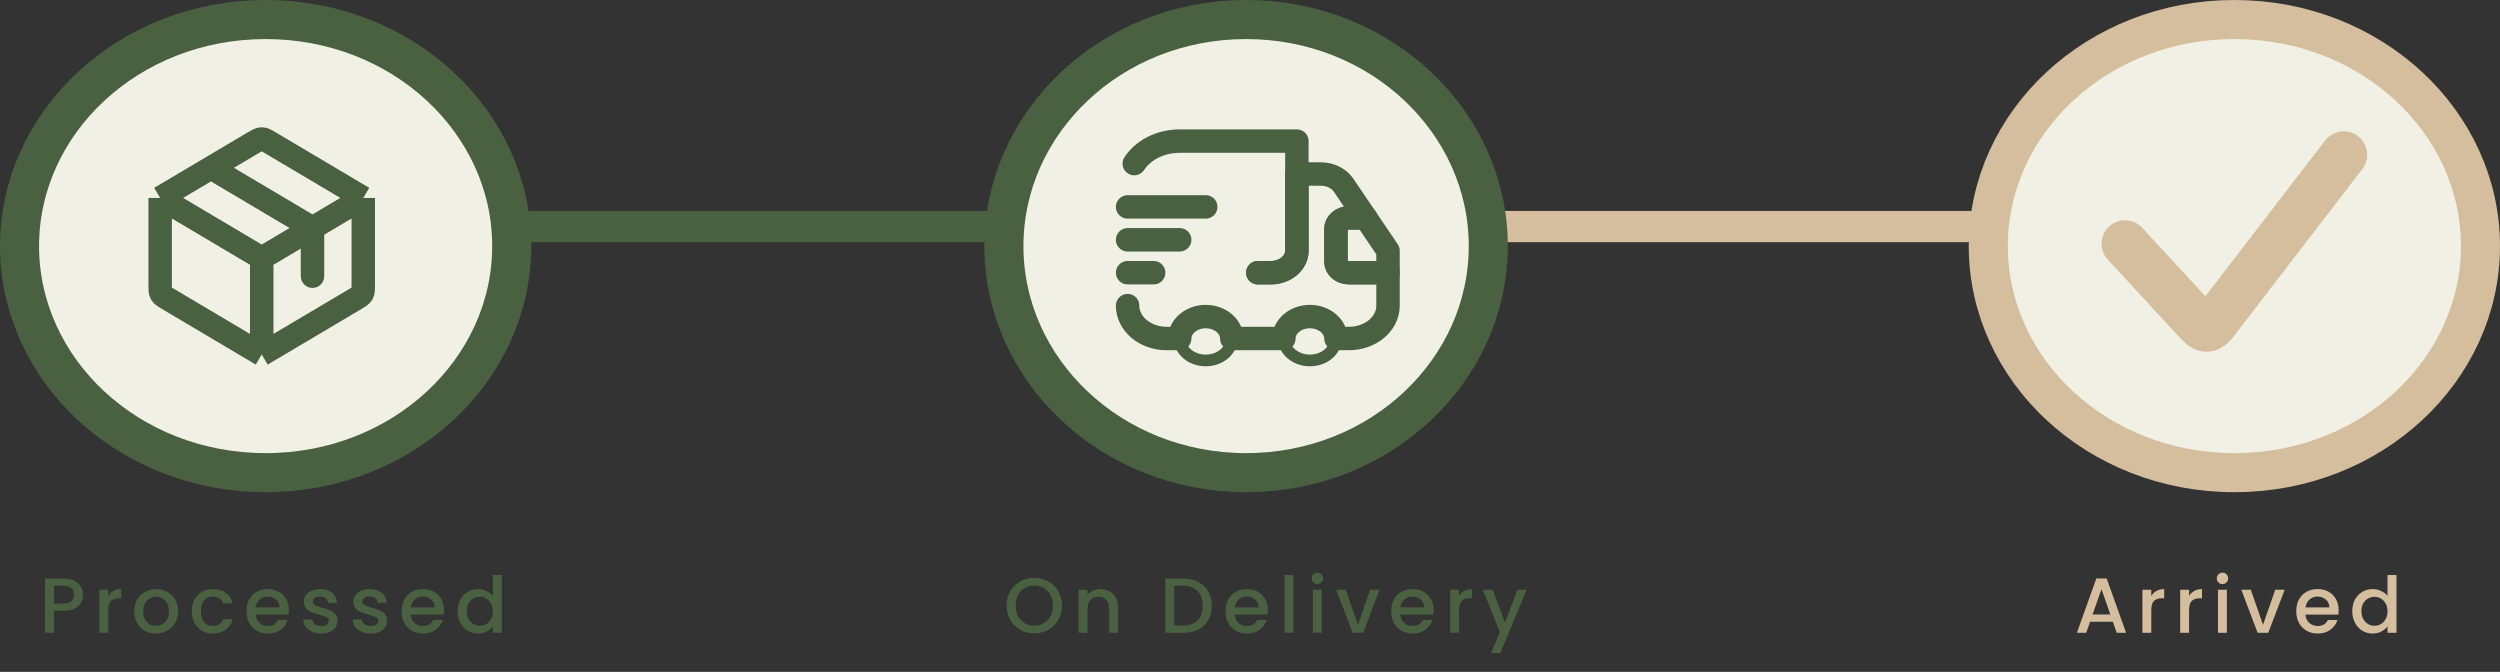 <svg width="320" height="86" viewBox="0 0 320 86" fill="none" xmlns="http://www.w3.org/2000/svg">
<rect x="0" y="0" width="320" height="86" fill="#333333" stroke="none"/>
<line x1="20" y1="29" x2="173" y2="29" stroke="#496041" stroke-width="4"/>
<line x1="147" y1="29" x2="299" y2="29" stroke="#D5BE9E" stroke-width="4"/>
<path d="M10.629 76.12C10.629 76.473 10.545 76.807 10.379 77.12C10.212 77.433 9.945 77.69 9.579 77.89C9.212 78.083 8.742 78.18 8.169 78.18H6.909V81H5.769V74.05H8.169C8.702 74.05 9.152 74.143 9.519 74.33C9.892 74.51 10.169 74.757 10.349 75.07C10.535 75.383 10.629 75.733 10.629 76.12ZM8.169 77.25C8.602 77.25 8.925 77.153 9.139 76.96C9.352 76.76 9.459 76.48 9.459 76.12C9.459 75.36 9.029 74.98 8.169 74.98H6.909V77.25H8.169ZM13.856 76.29C14.023 76.01 14.242 75.793 14.516 75.64C14.796 75.48 15.126 75.4 15.506 75.4V76.58H15.216C14.769 76.58 14.429 76.693 14.196 76.92C13.969 77.147 13.856 77.54 13.856 78.1V81H12.716V75.49H13.856V76.29ZM19.944 81.09C19.424 81.09 18.954 80.973 18.534 80.74C18.114 80.5 17.784 80.167 17.544 79.74C17.304 79.307 17.184 78.807 17.184 78.24C17.184 77.68 17.307 77.183 17.554 76.75C17.8 76.317 18.137 75.983 18.564 75.75C18.99 75.517 19.467 75.4 19.994 75.4C20.52 75.4 20.997 75.517 21.424 75.75C21.85 75.983 22.187 76.317 22.434 76.75C22.68 77.183 22.804 77.68 22.804 78.24C22.804 78.8 22.677 79.297 22.424 79.73C22.17 80.163 21.824 80.5 21.384 80.74C20.95 80.973 20.47 81.09 19.944 81.09ZM19.944 80.1C20.237 80.1 20.51 80.03 20.764 79.89C21.024 79.75 21.234 79.54 21.394 79.26C21.554 78.98 21.634 78.64 21.634 78.24C21.634 77.84 21.557 77.503 21.404 77.23C21.25 76.95 21.047 76.74 20.794 76.6C20.54 76.46 20.267 76.39 19.974 76.39C19.68 76.39 19.407 76.46 19.154 76.6C18.907 76.74 18.71 76.95 18.564 77.23C18.417 77.503 18.344 77.84 18.344 78.24C18.344 78.833 18.494 79.293 18.794 79.62C19.1 79.94 19.484 80.1 19.944 80.1ZM24.551 78.24C24.551 77.673 24.664 77.177 24.891 76.75C25.124 76.317 25.444 75.983 25.851 75.75C26.257 75.517 26.724 75.4 27.251 75.4C27.917 75.4 28.467 75.56 28.901 75.88C29.341 76.193 29.637 76.643 29.791 77.23H28.561C28.461 76.957 28.301 76.743 28.081 76.59C27.861 76.437 27.584 76.36 27.251 76.36C26.784 76.36 26.411 76.527 26.131 76.86C25.857 77.187 25.721 77.647 25.721 78.24C25.721 78.833 25.857 79.297 26.131 79.63C26.411 79.963 26.784 80.13 27.251 80.13C27.911 80.13 28.347 79.84 28.561 79.26H29.791C29.631 79.82 29.331 80.267 28.891 80.6C28.451 80.927 27.904 81.09 27.251 81.09C26.724 81.09 26.257 80.973 25.851 80.74C25.444 80.5 25.124 80.167 24.891 79.74C24.664 79.307 24.551 78.807 24.551 78.24ZM36.977 78.11C36.977 78.317 36.963 78.503 36.937 78.67H32.727C32.76 79.11 32.923 79.463 33.217 79.73C33.51 79.997 33.87 80.13 34.297 80.13C34.91 80.13 35.343 79.873 35.597 79.36H36.827C36.66 79.867 36.357 80.283 35.917 80.61C35.483 80.93 34.943 81.09 34.297 81.09C33.77 81.09 33.297 80.973 32.877 80.74C32.463 80.5 32.137 80.167 31.897 79.74C31.663 79.307 31.547 78.807 31.547 78.24C31.547 77.673 31.66 77.177 31.887 76.75C32.12 76.317 32.443 75.983 32.857 75.75C33.277 75.517 33.757 75.4 34.297 75.4C34.817 75.4 35.28 75.513 35.687 75.74C36.093 75.967 36.41 76.287 36.637 76.7C36.863 77.107 36.977 77.577 36.977 78.11ZM35.787 77.75C35.78 77.33 35.63 76.993 35.337 76.74C35.043 76.487 34.68 76.36 34.247 76.36C33.853 76.36 33.517 76.487 33.237 76.74C32.957 76.987 32.79 77.323 32.737 77.75H35.787ZM41.099 81.09C40.665 81.09 40.275 81.013 39.929 80.86C39.589 80.7 39.319 80.487 39.119 80.22C38.919 79.947 38.812 79.643 38.799 79.31H39.979C39.999 79.543 40.109 79.74 40.309 79.9C40.515 80.053 40.772 80.13 41.079 80.13C41.399 80.13 41.645 80.07 41.819 79.95C41.999 79.823 42.089 79.663 42.089 79.47C42.089 79.263 41.989 79.11 41.789 79.01C41.595 78.91 41.285 78.8 40.859 78.68C40.445 78.567 40.109 78.457 39.849 78.35C39.589 78.243 39.362 78.08 39.169 77.86C38.982 77.64 38.889 77.35 38.889 76.99C38.889 76.697 38.975 76.43 39.149 76.19C39.322 75.943 39.569 75.75 39.889 75.61C40.215 75.47 40.589 75.4 41.009 75.4C41.635 75.4 42.139 75.56 42.519 75.88C42.905 76.193 43.112 76.623 43.139 77.17H41.999C41.979 76.923 41.879 76.727 41.699 76.58C41.519 76.433 41.275 76.36 40.969 76.36C40.669 76.36 40.439 76.417 40.279 76.53C40.119 76.643 40.039 76.793 40.039 76.98C40.039 77.127 40.092 77.25 40.199 77.35C40.305 77.45 40.435 77.53 40.589 77.59C40.742 77.643 40.969 77.713 41.269 77.8C41.669 77.907 41.995 78.017 42.249 78.13C42.509 78.237 42.732 78.397 42.919 78.61C43.105 78.823 43.202 79.107 43.209 79.46C43.209 79.773 43.122 80.053 42.949 80.3C42.775 80.547 42.529 80.74 42.209 80.88C41.895 81.02 41.525 81.09 41.099 81.09ZM47.44 81.09C47.007 81.09 46.617 81.013 46.27 80.86C45.93 80.7 45.66 80.487 45.46 80.22C45.26 79.947 45.154 79.643 45.14 79.31H46.32C46.34 79.543 46.45 79.74 46.65 79.9C46.857 80.053 47.114 80.13 47.42 80.13C47.74 80.13 47.987 80.07 48.16 79.95C48.34 79.823 48.43 79.663 48.43 79.47C48.43 79.263 48.33 79.11 48.13 79.01C47.937 78.91 47.627 78.8 47.2 78.68C46.787 78.567 46.45 78.457 46.19 78.35C45.93 78.243 45.704 78.08 45.51 77.86C45.324 77.64 45.23 77.35 45.23 76.99C45.23 76.697 45.317 76.43 45.49 76.19C45.664 75.943 45.91 75.75 46.23 75.61C46.557 75.47 46.93 75.4 47.35 75.4C47.977 75.4 48.48 75.56 48.86 75.88C49.247 76.193 49.454 76.623 49.48 77.17H48.34C48.32 76.923 48.22 76.727 48.04 76.58C47.86 76.433 47.617 76.36 47.31 76.36C47.01 76.36 46.78 76.417 46.62 76.53C46.46 76.643 46.38 76.793 46.38 76.98C46.38 77.127 46.434 77.25 46.54 77.35C46.647 77.45 46.777 77.53 46.93 77.59C47.084 77.643 47.31 77.713 47.61 77.8C48.01 77.907 48.337 78.017 48.59 78.13C48.85 78.237 49.074 78.397 49.26 78.61C49.447 78.823 49.544 79.107 49.55 79.46C49.55 79.773 49.464 80.053 49.29 80.3C49.117 80.547 48.87 80.74 48.55 80.88C48.237 81.02 47.867 81.09 47.44 81.09ZM56.832 78.11C56.832 78.317 56.819 78.503 56.792 78.67H52.582C52.616 79.11 52.779 79.463 53.072 79.73C53.366 79.997 53.726 80.13 54.152 80.13C54.766 80.13 55.199 79.873 55.452 79.36H56.682C56.516 79.867 56.212 80.283 55.772 80.61C55.339 80.93 54.799 81.09 54.152 81.09C53.626 81.09 53.152 80.973 52.732 80.74C52.319 80.5 51.992 80.167 51.752 79.74C51.519 79.307 51.402 78.807 51.402 78.24C51.402 77.673 51.516 77.177 51.742 76.75C51.976 76.317 52.299 75.983 52.712 75.75C53.132 75.517 53.612 75.4 54.152 75.4C54.672 75.4 55.136 75.513 55.542 75.74C55.949 75.967 56.266 76.287 56.492 76.7C56.719 77.107 56.832 77.577 56.832 78.11ZM55.642 77.75C55.636 77.33 55.486 76.993 55.192 76.74C54.899 76.487 54.536 76.36 54.102 76.36C53.709 76.36 53.372 76.487 53.092 76.74C52.812 76.987 52.646 77.323 52.592 77.75H55.642ZM58.574 78.22C58.574 77.667 58.687 77.177 58.914 76.75C59.147 76.323 59.461 75.993 59.854 75.76C60.254 75.52 60.697 75.4 61.184 75.4C61.544 75.4 61.897 75.48 62.244 75.64C62.597 75.793 62.877 76 63.084 76.26V73.6H64.234V81H63.084V80.17C62.897 80.437 62.637 80.657 62.304 80.83C61.977 81.003 61.601 81.09 61.174 81.09C60.694 81.09 60.254 80.97 59.854 80.73C59.461 80.483 59.147 80.143 58.914 79.71C58.687 79.27 58.574 78.773 58.574 78.22ZM63.084 78.24C63.084 77.86 63.004 77.53 62.844 77.25C62.691 76.97 62.487 76.757 62.234 76.61C61.981 76.463 61.707 76.39 61.414 76.39C61.121 76.39 60.847 76.463 60.594 76.61C60.341 76.75 60.134 76.96 59.974 77.24C59.821 77.513 59.744 77.84 59.744 78.22C59.744 78.6 59.821 78.933 59.974 79.22C60.134 79.507 60.341 79.727 60.594 79.88C60.854 80.027 61.127 80.1 61.414 80.1C61.707 80.1 61.981 80.027 62.234 79.88C62.487 79.733 62.691 79.52 62.844 79.24C63.004 78.953 63.084 78.62 63.084 78.24Z" fill="#496041"/>
<path d="M132.39 81.07C131.743 81.07 131.146 80.92 130.6 80.62C130.06 80.313 129.63 79.89 129.31 79.35C128.996 78.803 128.84 78.19 128.84 77.51C128.84 76.83 128.996 76.22 129.31 75.68C129.63 75.14 130.06 74.72 130.6 74.42C131.146 74.113 131.743 73.96 132.39 73.96C133.043 73.96 133.64 74.113 134.18 74.42C134.726 74.72 135.156 75.14 135.47 75.68C135.783 76.22 135.94 76.83 135.94 77.51C135.94 78.19 135.783 78.803 135.47 79.35C135.156 79.89 134.726 80.313 134.18 80.62C133.64 80.92 133.043 81.07 132.39 81.07ZM132.39 80.08C132.85 80.08 133.26 79.977 133.62 79.77C133.98 79.557 134.26 79.257 134.46 78.87C134.666 78.477 134.77 78.023 134.77 77.51C134.77 76.997 134.666 76.547 134.46 76.16C134.26 75.773 133.98 75.477 133.62 75.27C133.26 75.063 132.85 74.96 132.39 74.96C131.93 74.96 131.52 75.063 131.16 75.27C130.8 75.477 130.516 75.773 130.31 76.16C130.11 76.547 130.01 76.997 130.01 77.51C130.01 78.023 130.11 78.477 130.31 78.87C130.516 79.257 130.8 79.557 131.16 79.77C131.52 79.977 131.93 80.08 132.39 80.08ZM140.842 75.4C141.275 75.4 141.662 75.49 142.002 75.67C142.348 75.85 142.618 76.117 142.812 76.47C143.005 76.823 143.102 77.25 143.102 77.75V81H141.972V77.92C141.972 77.427 141.848 77.05 141.602 76.79C141.355 76.523 141.018 76.39 140.592 76.39C140.165 76.39 139.825 76.523 139.572 76.79C139.325 77.05 139.202 77.427 139.202 77.92V81H138.062V75.49H139.202V76.12C139.388 75.893 139.625 75.717 139.912 75.59C140.205 75.463 140.515 75.4 140.842 75.4ZM151.423 74.05C152.163 74.05 152.81 74.193 153.363 74.48C153.923 74.76 154.353 75.167 154.653 75.7C154.96 76.227 155.113 76.843 155.113 77.55C155.113 78.257 154.96 78.87 154.653 79.39C154.353 79.91 153.923 80.31 153.363 80.59C152.81 80.863 152.163 81 151.423 81H149.153V74.05H151.423ZM151.423 80.07C152.237 80.07 152.86 79.85 153.293 79.41C153.727 78.97 153.943 78.35 153.943 77.55C153.943 76.743 153.727 76.113 153.293 75.66C152.86 75.207 152.237 74.98 151.423 74.98H150.293V80.07H151.423ZM162.293 78.11C162.293 78.317 162.28 78.503 162.253 78.67H158.043C158.076 79.11 158.24 79.463 158.533 79.73C158.826 79.997 159.186 80.13 159.613 80.13C160.226 80.13 160.66 79.873 160.913 79.36H162.143C161.976 79.867 161.673 80.283 161.233 80.61C160.8 80.93 160.26 81.09 159.613 81.09C159.086 81.09 158.613 80.973 158.193 80.74C157.78 80.5 157.453 80.167 157.213 79.74C156.98 79.307 156.863 78.807 156.863 78.24C156.863 77.673 156.976 77.177 157.203 76.75C157.436 76.317 157.76 75.983 158.173 75.75C158.593 75.517 159.073 75.4 159.613 75.4C160.133 75.4 160.596 75.513 161.003 75.74C161.41 75.967 161.726 76.287 161.953 76.7C162.18 77.107 162.293 77.577 162.293 78.11ZM161.103 77.75C161.096 77.33 160.946 76.993 160.653 76.74C160.36 76.487 159.996 76.36 159.563 76.36C159.17 76.36 158.833 76.487 158.553 76.74C158.273 76.987 158.106 77.323 158.053 77.75H161.103ZM165.555 73.6V81H164.415V73.6H165.555ZM168.632 74.76C168.425 74.76 168.252 74.69 168.112 74.55C167.972 74.41 167.902 74.237 167.902 74.03C167.902 73.823 167.972 73.65 168.112 73.51C168.252 73.37 168.425 73.3 168.632 73.3C168.832 73.3 169.002 73.37 169.142 73.51C169.282 73.65 169.352 73.823 169.352 74.03C169.352 74.237 169.282 74.41 169.142 74.55C169.002 74.69 168.832 74.76 168.632 74.76ZM169.192 75.49V81H168.052V75.49H169.192ZM173.818 79.98L175.378 75.49H176.588L174.488 81H173.128L171.038 75.49H172.258L173.818 79.98ZM183.5 78.11C183.5 78.317 183.487 78.503 183.46 78.67H179.25C179.284 79.11 179.447 79.463 179.74 79.73C180.034 79.997 180.394 80.13 180.82 80.13C181.434 80.13 181.867 79.873 182.12 79.36H183.35C183.184 79.867 182.88 80.283 182.44 80.61C182.007 80.93 181.467 81.09 180.82 81.09C180.294 81.09 179.82 80.973 179.4 80.74C178.987 80.5 178.66 80.167 178.42 79.74C178.187 79.307 178.07 78.807 178.07 78.24C178.07 77.673 178.184 77.177 178.41 76.75C178.644 76.317 178.967 75.983 179.38 75.75C179.8 75.517 180.28 75.4 180.82 75.4C181.34 75.4 181.804 75.513 182.21 75.74C182.617 75.967 182.934 76.287 183.16 76.7C183.387 77.107 183.5 77.577 183.5 78.11ZM182.31 77.75C182.304 77.33 182.154 76.993 181.86 76.74C181.567 76.487 181.204 76.36 180.77 76.36C180.377 76.36 180.04 76.487 179.76 76.74C179.48 76.987 179.314 77.323 179.26 77.75H182.31ZM186.762 76.29C186.929 76.01 187.149 75.793 187.422 75.64C187.702 75.48 188.032 75.4 188.412 75.4V76.58H188.122C187.675 76.58 187.335 76.693 187.102 76.92C186.875 77.147 186.762 77.54 186.762 78.1V81H185.622V75.49H186.762V76.29ZM195.42 75.49L192.04 83.59H190.86L191.98 80.91L189.81 75.49H191.08L192.63 79.69L194.24 75.49H195.42Z" fill="#496041"/>
<path d="M270.442 79.58H267.532L267.032 81H265.842L268.332 74.04H269.652L272.142 81H270.942L270.442 79.58ZM270.122 78.65L268.992 75.42L267.852 78.65H270.122ZM275.365 76.29C275.531 76.01 275.751 75.793 276.025 75.64C276.305 75.48 276.635 75.4 277.015 75.4V76.58H276.725C276.278 76.58 275.938 76.693 275.705 76.92C275.478 77.147 275.365 77.54 275.365 78.1V81H274.225V75.49H275.365V76.29ZM280.203 76.29C280.369 76.01 280.589 75.793 280.863 75.64C281.143 75.48 281.473 75.4 281.853 75.4V76.58H281.563C281.116 76.58 280.776 76.693 280.543 76.92C280.316 77.147 280.203 77.54 280.203 78.1V81H279.063V75.49H280.203V76.29ZM284.48 74.76C284.274 74.76 284.1 74.69 283.96 74.55C283.82 74.41 283.75 74.237 283.75 74.03C283.75 73.823 283.82 73.65 283.96 73.51C284.1 73.37 284.274 73.3 284.48 73.3C284.68 73.3 284.85 73.37 284.99 73.51C285.13 73.65 285.2 73.823 285.2 74.03C285.2 74.237 285.13 74.41 284.99 74.55C284.85 74.69 284.68 74.76 284.48 74.76ZM285.04 75.49V81H283.9V75.49H285.04ZM289.667 79.98L291.227 75.49H292.437L290.337 81H288.977L286.887 75.49H288.107L289.667 79.98ZM299.349 78.11C299.349 78.317 299.335 78.503 299.309 78.67H295.099C295.132 79.11 295.295 79.463 295.589 79.73C295.882 79.997 296.242 80.13 296.669 80.13C297.282 80.13 297.715 79.873 297.969 79.36H299.199C299.032 79.867 298.729 80.283 298.289 80.61C297.855 80.93 297.315 81.09 296.669 81.09C296.142 81.09 295.669 80.973 295.249 80.74C294.835 80.5 294.509 80.167 294.269 79.74C294.035 79.307 293.919 78.807 293.919 78.24C293.919 77.673 294.032 77.177 294.259 76.75C294.492 76.317 294.815 75.983 295.229 75.75C295.649 75.517 296.129 75.4 296.669 75.4C297.189 75.4 297.652 75.513 298.059 75.74C298.465 75.967 298.782 76.287 299.009 76.7C299.235 77.107 299.349 77.577 299.349 78.11ZM298.159 77.75C298.152 77.33 298.002 76.993 297.709 76.74C297.415 76.487 297.052 76.36 296.619 76.36C296.225 76.36 295.889 76.487 295.609 76.74C295.329 76.987 295.162 77.323 295.109 77.75H298.159ZM301.091 78.22C301.091 77.667 301.204 77.177 301.431 76.75C301.664 76.323 301.977 75.993 302.371 75.76C302.771 75.52 303.214 75.4 303.701 75.4C304.061 75.4 304.414 75.48 304.761 75.64C305.114 75.793 305.394 76 305.601 76.26V73.6H306.751V81H305.601V80.17C305.414 80.437 305.154 80.657 304.821 80.83C304.494 81.003 304.117 81.09 303.691 81.09C303.211 81.09 302.771 80.97 302.371 80.73C301.977 80.483 301.664 80.143 301.431 79.71C301.204 79.27 301.091 78.773 301.091 78.22ZM305.601 78.24C305.601 77.86 305.521 77.53 305.361 77.25C305.207 76.97 305.004 76.757 304.751 76.61C304.497 76.463 304.224 76.39 303.931 76.39C303.637 76.39 303.364 76.463 303.111 76.61C302.857 76.75 302.651 76.96 302.491 77.24C302.337 77.513 302.261 77.84 302.261 78.22C302.261 78.6 302.337 78.933 302.491 79.22C302.651 79.507 302.857 79.727 303.111 79.88C303.371 80.027 303.644 80.1 303.931 80.1C304.224 80.1 304.497 80.027 304.751 79.88C305.004 79.733 305.207 79.52 305.361 79.24C305.521 78.953 305.601 78.62 305.601 78.24Z" fill="#D5BE9E"/>
<path d="M317.5 31.5C317.5 47.34 303.58 60.5 286 60.5C268.42 60.5 254.5 47.34 254.5 31.5C254.5 15.66 268.42 2.5 286 2.5C303.58 2.5 317.5 15.66 317.5 31.5Z" fill="#F0F1E4" stroke="#D5BE9E" stroke-width="5"/>
<path d="M65.5 31.5C65.5 47.34 51.58 60.5 34 60.5C16.42 60.5 2.5 47.34 2.5 31.5C2.5 15.66 16.42 2.5 34 2.5C51.58 2.5 65.5 15.66 65.5 31.5Z" fill="#F0F1E4" stroke="#496041" stroke-width="5"/>
<path d="M190.5 31.5C190.5 47.373 176.768 60.5 159.5 60.5C142.232 60.5 128.5 47.373 128.5 31.5C128.5 15.627 142.232 2.5 159.5 2.5C176.768 2.5 190.5 15.627 190.5 31.5Z" fill="#F0F1E4" stroke="#496041" stroke-width="5"/>
<path d="M33.5 45.375V33.042M33.5 45.375L21.48 38.248C21.001 37.964 20.762 37.822 20.631 37.592C20.5 37.362 20.5 37.084 20.5 36.527V25.333M33.5 45.375L40 41.521L45.52 38.248C45.999 37.964 46.238 37.822 46.369 37.592C46.5 37.362 46.5 37.084 46.5 36.527V25.333M33.5 33.042L20.5 25.333M33.5 33.042L46.5 25.333M20.5 25.333L32.48 18.23C32.977 17.935 33.226 17.788 33.5 17.788C33.774 17.788 34.023 17.935 34.52 18.23L46.5 25.333" stroke="#496041" stroke-width="3" stroke-linejoin="round"/>
<path d="M38.5 35.354C38.5 36.182 39.172 36.854 40 36.854C40.828 36.854 41.5 36.182 41.5 35.354H38.5ZM39.869 29.262L38.566 30.004L39.869 29.262ZM26.235 22.769L38.255 29.896L39.785 27.316L27.765 20.189L26.235 22.769ZM41.5 35.354V30.327H38.5V35.354H41.5ZM38.255 29.896C38.378 29.97 38.469 30.024 38.547 30.072C38.624 30.119 38.665 30.147 38.688 30.164C38.709 30.18 38.696 30.172 38.669 30.144C38.638 30.112 38.6 30.064 38.566 30.004L41.172 28.52C40.966 28.157 40.697 27.917 40.462 27.744C40.253 27.592 39.999 27.443 39.785 27.316L38.255 29.896ZM41.5 30.327C41.5 30.077 41.502 29.784 41.477 29.526C41.448 29.236 41.379 28.882 41.172 28.52L38.566 30.004C38.531 29.945 38.51 29.888 38.498 29.844C38.488 29.806 38.488 29.791 38.491 29.818C38.493 29.846 38.496 29.896 38.498 29.986C38.5 30.077 38.5 30.183 38.5 30.327H41.5Z" fill="#496041"/>
<path d="M161 34.907H162.667C164.5 34.907 166 33.644 166 32.099V18.062H151C148.5 18.062 146.317 19.227 145.184 20.94" stroke="#496041" stroke-width="3" stroke-linecap="round" stroke-linejoin="round"/>
<path d="M144.334 39.118C144.334 41.448 146.567 43.329 149.334 43.329H151.001C151.001 41.785 152.501 40.521 154.334 40.521C156.167 40.521 157.667 41.785 157.667 43.329H164.334C164.334 41.785 165.834 40.521 167.667 40.521C169.501 40.521 171.001 41.785 171.001 43.329H172.667C175.434 43.329 177.667 41.448 177.667 39.118V34.907H172.667C171.751 34.907 171.001 34.275 171.001 33.503V29.292C171.001 28.52 171.751 27.888 172.667 27.888H174.817L171.967 23.691C171.367 22.821 170.267 22.273 169.067 22.273H166.001V32.099C166.001 33.643 164.501 34.907 162.667 34.907H161.001" stroke="#496041" stroke-width="3" stroke-linecap="round" stroke-linejoin="round"/>
<path d="M154.333 46.136C156.174 46.136 157.667 44.879 157.667 43.329C157.667 41.778 156.174 40.522 154.333 40.522C152.492 40.522 151 41.778 151 43.329C151 44.879 152.492 46.136 154.333 46.136Z" stroke="#496041" stroke-width="1.5" stroke-linecap="round" stroke-linejoin="round"/>
<path d="M167.667 46.136C169.508 46.136 171.001 44.879 171.001 43.329C171.001 41.778 169.508 40.522 167.667 40.522C165.826 40.522 164.334 41.778 164.334 43.329C164.334 44.879 165.826 46.136 167.667 46.136Z" stroke="#496041" stroke-width="1.5" stroke-linecap="round" stroke-linejoin="round"/>
<path d="M177.667 32.099V34.907H172.667C171.75 34.907 171 34.275 171 33.503V29.292C171 28.52 171.75 27.888 172.667 27.888H174.817L177.667 32.099Z" stroke="#496041" stroke-width="3" stroke-linecap="round" stroke-linejoin="round"/>
<path d="M144.334 26.484H154.334" stroke="#496041" stroke-width="3" stroke-linecap="round" stroke-linejoin="round"/>
<path d="M144.334 30.695H151.001" stroke="#496041" stroke-width="3" stroke-linecap="round" stroke-linejoin="round"/>
<path d="M144.334 34.907H147.667" stroke="#496041" stroke-width="3" stroke-linecap="round" stroke-linejoin="round"/>
<path d="M300 19.808L283.946 40.689C283.275 41.562 282.94 41.998 282.475 42.019C282.011 42.04 281.637 41.635 280.891 40.826L272 31.189" stroke="#D5BE9E" stroke-width="6" stroke-linecap="round"/>
</svg>

